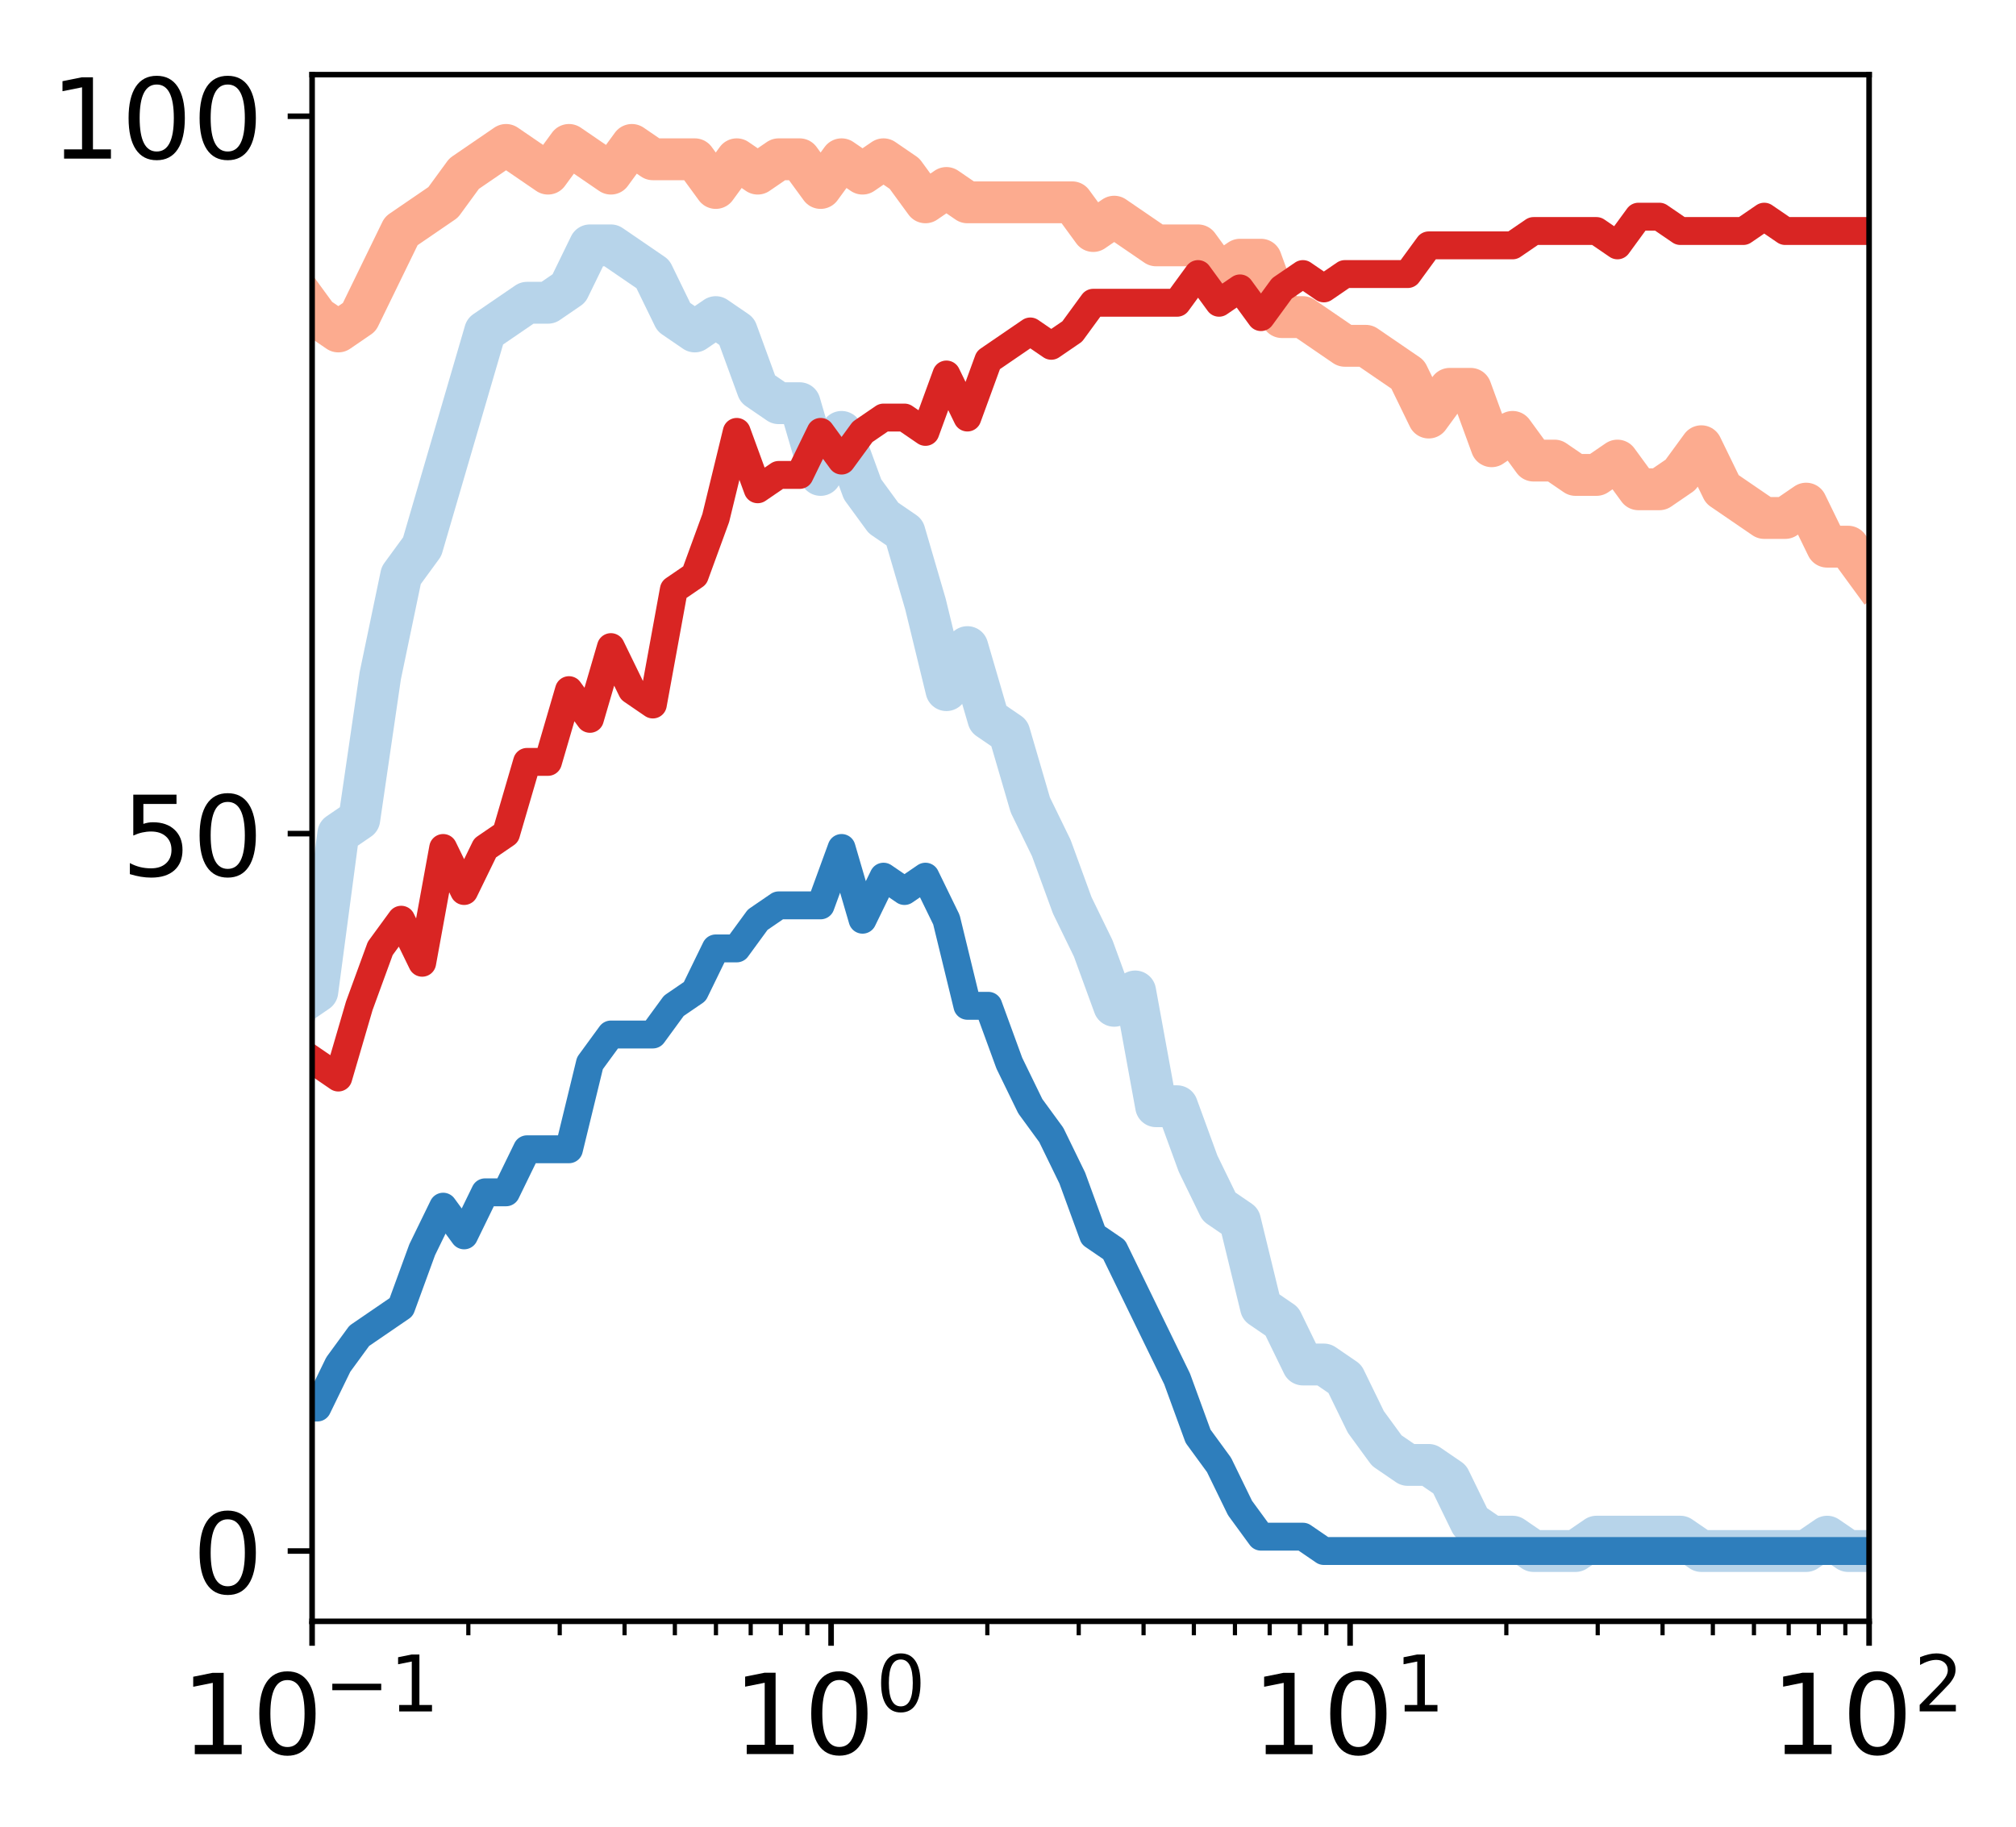 <?xml version="1.0" encoding="utf-8" standalone="no"?>
<!DOCTYPE svg PUBLIC "-//W3C//DTD SVG 1.1//EN"
  "http://www.w3.org/Graphics/SVG/1.1/DTD/svg11.dtd">
<!-- Created with matplotlib (http://matplotlib.org/) -->
<svg height="262pt" version="1.1" viewBox="0 0 289 262" width="289pt" xmlns="http://www.w3.org/2000/svg" xmlns:xlink="http://www.w3.org/1999/xlink">
 <defs>
  <style type="text/css">
*{stroke-linecap:butt;stroke-linejoin:round;}
  </style>
 </defs>
 <g id="figure_1">
  <g id="patch_1">
   <path d="M 0 262.145 
L 289.22 262.145 
L 289.22 0 
L 0 0 
z
" style="fill:#ffffff;"/>
  </g>
  <g id="axes_1">
   <g id="patch_2">
    <path d="M 44.74 232.46 
L 267.94 232.46 
L 267.94 10.7 
L 44.74 10.7 
z
" style="fill:#ffffff;"/>
   </g>
   <g id="line2d_1">
    <path clip-path="url(#pca3a858aa3)" d="M -1 211.814 
L 0.401 207.98 
L 3.407 187.409 
L 6.413 170.951 
L 9.419 160.666 
L 12.425 150.38 
L 15.431 125.694 
L 18.437 117.466 
L 21.443 98.951 
L 24.449 90.723 
L 27.455 82.494 
L 30.461 72.209 
L 33.467 70.151 
L 36.473 57.809 
L 39.479 51.637 
L 42.485 41.351 
L 45.492 45.466 
L 48.498 47.523 
L 51.504 45.466 
L 54.51 39.294 
L 57.516 33.123 
L 60.522 31.066 
L 63.528 29.009 
L 66.534 24.894 
L 69.54 22.837 
L 72.546 20.78 
L 75.552 22.837 
L 78.558 24.894 
L 81.564 20.78 
L 84.57 22.837 
L 87.576 24.894 
L 90.582 20.78 
L 93.588 22.837 
L 96.595 22.837 
L 99.601 22.837 
L 102.607 26.951 
L 105.613 22.837 
L 108.619 24.894 
L 111.625 22.837 
L 114.631 22.837 
L 117.637 26.951 
L 120.643 22.837 
L 123.649 24.894 
L 126.655 22.837 
L 129.661 24.894 
L 132.667 29.009 
L 135.673 26.951 
L 138.679 29.009 
L 141.685 29.009 
L 144.692 29.009 
L 147.698 29.009 
L 150.704 29.009 
L 153.71 29.009 
L 156.716 33.123 
L 159.722 31.066 
L 162.728 33.123 
L 165.734 35.18 
L 168.74 35.18 
L 171.746 35.18 
L 174.752 39.294 
L 177.758 37.237 
L 180.764 37.237 
L 183.77 45.466 
L 186.776 45.466 
L 189.782 47.523 
L 192.788 49.58 
L 195.795 49.58 
L 198.801 51.637 
L 201.807 53.694 
L 204.813 59.866 
L 207.819 55.751 
L 210.825 55.751 
L 213.831 63.98 
L 216.837 61.923 
L 219.843 66.037 
L 222.849 66.037 
L 225.855 68.094 
L 228.861 68.094 
L 231.867 66.037 
L 234.873 70.151 
L 237.879 70.151 
L 240.885 68.094 
L 243.892 63.98 
L 246.898 70.151 
L 249.904 72.209 
L 252.91 74.266 
L 255.916 74.266 
L 258.922 72.209 
L 261.928 78.38 
L 264.934 78.38 
L 267.94 82.494 
" style="fill:none;stroke:#fcab8f;stroke-linecap:square;stroke-width:6;"/>
   </g>
   <g id="line2d_2">
    <path clip-path="url(#pca3a858aa3)" d="M -1 222.38 
L 0.401 222.38 
L 3.407 220.323 
L 6.413 220.323 
L 9.419 218.266 
L 12.425 216.209 
L 15.431 218.266 
L 18.437 210.037 
L 21.443 210.037 
L 24.449 205.923 
L 27.455 201.809 
L 30.461 187.409 
L 33.467 181.237 
L 36.473 160.666 
L 39.479 158.609 
L 42.485 144.209 
L 45.492 142.151 
L 48.498 119.523 
L 51.504 117.466 
L 54.51 96.894 
L 57.516 82.494 
L 60.522 78.38 
L 63.528 68.094 
L 66.534 57.809 
L 69.54 47.523 
L 72.546 45.466 
L 75.552 43.409 
L 78.558 43.409 
L 81.564 41.351 
L 84.57 35.18 
L 87.576 35.18 
L 90.582 37.237 
L 93.588 39.294 
L 96.595 45.466 
L 99.601 47.523 
L 102.607 45.466 
L 105.613 47.523 
L 108.619 55.751 
L 111.625 57.809 
L 114.631 57.809 
L 117.637 68.094 
L 120.643 61.923 
L 123.649 70.151 
L 126.655 74.266 
L 129.661 76.323 
L 132.667 86.609 
L 135.673 98.951 
L 138.679 92.78 
L 141.685 103.066 
L 144.692 105.123 
L 147.698 115.409 
L 150.704 121.58 
L 153.71 129.809 
L 156.716 135.98 
L 159.722 144.209 
L 162.728 142.151 
L 165.734 158.609 
L 168.74 158.609 
L 171.746 166.837 
L 174.752 173.009 
L 177.758 175.066 
L 180.764 187.409 
L 183.77 189.466 
L 186.776 195.637 
L 189.782 195.637 
L 192.788 197.694 
L 195.795 203.866 
L 198.801 207.98 
L 201.807 210.037 
L 204.813 210.037 
L 207.819 212.094 
L 210.825 218.266 
L 213.831 220.323 
L 216.837 220.323 
L 219.843 222.38 
L 222.849 222.38 
L 225.855 222.38 
L 228.861 220.323 
L 231.867 220.323 
L 234.873 220.323 
L 237.879 220.323 
L 240.885 220.323 
L 243.892 222.38 
L 246.898 222.38 
L 249.904 222.38 
L 252.91 222.38 
L 255.916 222.38 
L 258.922 222.38 
L 261.928 220.323 
L 264.934 222.38 
L 267.94 222.38 
" style="fill:none;stroke:#b7d4ea;stroke-linecap:square;stroke-width:6;"/>
   </g>
   <g id="matplotlib.axis_1">
    <g id="xtick_1">
     <g id="line2d_3">
      <defs>
       <path d="M 0 0 
L 0 3.5 
" id="m3f5d02cc78" style="stroke:#000000;stroke-width:0.8;"/>
      </defs>
      <g>
       <use style="stroke:#000000;stroke-width:0.8;" x="44.74" xlink:href="#m3f5d02cc78" y="232.46"/>
      </g>
     </g>
     <g id="text_1">
      <!-- $\mathdefault{10^{-1}}$ -->
      <defs>
       <path d="M 12.406 8.297 
L 28.516 8.297 
L 28.516 63.922 
L 10.984 60.406 
L 10.984 69.391 
L 28.422 72.906 
L 38.281 72.906 
L 38.281 8.297 
L 54.391 8.297 
L 54.391 0 
L 12.406 0 
z
" id="DejaVuSans-31"/>
       <path d="M 31.781 66.406 
Q 24.172 66.406 20.328 58.906 
Q 16.5 51.422 16.5 36.375 
Q 16.5 21.391 20.328 13.891 
Q 24.172 6.391 31.781 6.391 
Q 39.453 6.391 43.281 13.891 
Q 47.125 21.391 47.125 36.375 
Q 47.125 51.422 43.281 58.906 
Q 39.453 66.406 31.781 66.406 
z
M 31.781 74.219 
Q 44.047 74.219 50.516 64.516 
Q 56.984 54.828 56.984 36.375 
Q 56.984 17.969 50.516 8.266 
Q 44.047 -1.422 31.781 -1.422 
Q 19.531 -1.422 13.062 8.266 
Q 6.594 17.969 6.594 36.375 
Q 6.594 54.828 13.062 64.516 
Q 19.531 74.219 31.781 74.219 
z
" id="DejaVuSans-30"/>
       <path d="M 10.594 35.5 
L 73.188 35.5 
L 73.188 27.203 
L 10.594 27.203 
z
" id="DejaVuSans-2212"/>
      </defs>
      <g transform="translate(25.94 251.618)scale(0.16 -0.16)">
       <use transform="translate(0 0.684)" xlink:href="#DejaVuSans-31"/>
       <use transform="translate(63.623 0.684)" xlink:href="#DejaVuSans-30"/>
       <use transform="translate(128.203 38.966)scale(0.7)" xlink:href="#DejaVuSans-2212"/>
       <use transform="translate(186.855 38.966)scale(0.7)" xlink:href="#DejaVuSans-31"/>
      </g>
     </g>
    </g>
    <g id="xtick_2">
     <g id="line2d_4">
      <g>
       <use style="stroke:#000000;stroke-width:0.8;" x="119.14" xlink:href="#m3f5d02cc78" y="232.46"/>
      </g>
     </g>
     <g id="text_2">
      <!-- $\mathdefault{10^{0}}$ -->
      <g transform="translate(105.06 251.618)scale(0.16 -0.16)">
       <use transform="translate(0 0.766)" xlink:href="#DejaVuSans-31"/>
       <use transform="translate(63.623 0.766)" xlink:href="#DejaVuSans-30"/>
       <use transform="translate(128.203 39.047)scale(0.7)" xlink:href="#DejaVuSans-30"/>
      </g>
     </g>
    </g>
    <g id="xtick_3">
     <g id="line2d_5">
      <g>
       <use style="stroke:#000000;stroke-width:0.8;" x="193.54" xlink:href="#m3f5d02cc78" y="232.46"/>
      </g>
     </g>
     <g id="text_3">
      <!-- $\mathdefault{10^{1}}$ -->
      <g transform="translate(179.46 251.618)scale(0.16 -0.16)">
       <use transform="translate(0 0.684)" xlink:href="#DejaVuSans-31"/>
       <use transform="translate(63.623 0.684)" xlink:href="#DejaVuSans-30"/>
       <use transform="translate(128.203 38.966)scale(0.7)" xlink:href="#DejaVuSans-31"/>
      </g>
     </g>
    </g>
    <g id="xtick_4">
     <g id="line2d_6">
      <g>
       <use style="stroke:#000000;stroke-width:0.8;" x="267.94" xlink:href="#m3f5d02cc78" y="232.46"/>
      </g>
     </g>
     <g id="text_4">
      <!-- $\mathdefault{10^{2}}$ -->
      <defs>
       <path d="M 19.188 8.297 
L 53.609 8.297 
L 53.609 0 
L 7.328 0 
L 7.328 8.297 
Q 12.938 14.109 22.625 23.891 
Q 32.328 33.688 34.812 36.531 
Q 39.547 41.844 41.422 45.531 
Q 43.312 49.219 43.312 52.781 
Q 43.312 58.594 39.234 62.25 
Q 35.156 65.922 28.609 65.922 
Q 23.969 65.922 18.812 64.312 
Q 13.672 62.703 7.812 59.422 
L 7.812 69.391 
Q 13.766 71.781 18.938 73 
Q 24.125 74.219 28.422 74.219 
Q 39.75 74.219 46.484 68.547 
Q 53.219 62.891 53.219 53.422 
Q 53.219 48.922 51.531 44.891 
Q 49.859 40.875 45.406 35.406 
Q 44.188 33.984 37.641 27.219 
Q 31.109 20.453 19.188 8.297 
z
" id="DejaVuSans-32"/>
      </defs>
      <g transform="translate(253.86 251.618)scale(0.16 -0.16)">
       <use transform="translate(0 0.766)" xlink:href="#DejaVuSans-31"/>
       <use transform="translate(63.623 0.766)" xlink:href="#DejaVuSans-30"/>
       <use transform="translate(128.203 39.047)scale(0.7)" xlink:href="#DejaVuSans-32"/>
      </g>
     </g>
    </g>
    <g id="xtick_5">
     <g id="line2d_7">
      <defs>
       <path d="M 0 0 
L 0 2 
" id="m496b51df97" style="stroke:#000000;stroke-width:0.6;"/>
      </defs>
      <g>
       <use style="stroke:#000000;stroke-width:0.6;" x="67.137" xlink:href="#m496b51df97" y="232.46"/>
      </g>
     </g>
    </g>
    <g id="xtick_6">
     <g id="line2d_8">
      <g>
       <use style="stroke:#000000;stroke-width:0.6;" x="80.238" xlink:href="#m496b51df97" y="232.46"/>
      </g>
     </g>
    </g>
    <g id="xtick_7">
     <g id="line2d_9">
      <g>
       <use style="stroke:#000000;stroke-width:0.6;" x="89.533" xlink:href="#m496b51df97" y="232.46"/>
      </g>
     </g>
    </g>
    <g id="xtick_8">
     <g id="line2d_10">
      <g>
       <use style="stroke:#000000;stroke-width:0.6;" x="96.743" xlink:href="#m496b51df97" y="232.46"/>
      </g>
     </g>
    </g>
    <g id="xtick_9">
     <g id="line2d_11">
      <g>
       <use style="stroke:#000000;stroke-width:0.6;" x="102.634" xlink:href="#m496b51df97" y="232.46"/>
      </g>
     </g>
    </g>
    <g id="xtick_10">
     <g id="line2d_12">
      <g>
       <use style="stroke:#000000;stroke-width:0.6;" x="107.615" xlink:href="#m496b51df97" y="232.46"/>
      </g>
     </g>
    </g>
    <g id="xtick_11">
     <g id="line2d_13">
      <g>
       <use style="stroke:#000000;stroke-width:0.6;" x="111.93" xlink:href="#m496b51df97" y="232.46"/>
      </g>
     </g>
    </g>
    <g id="xtick_12">
     <g id="line2d_14">
      <g>
       <use style="stroke:#000000;stroke-width:0.6;" x="115.736" xlink:href="#m496b51df97" y="232.46"/>
      </g>
     </g>
    </g>
    <g id="xtick_13">
     <g id="line2d_15">
      <g>
       <use style="stroke:#000000;stroke-width:0.6;" x="141.537" xlink:href="#m496b51df97" y="232.46"/>
      </g>
     </g>
    </g>
    <g id="xtick_14">
     <g id="line2d_16">
      <g>
       <use style="stroke:#000000;stroke-width:0.6;" x="154.638" xlink:href="#m496b51df97" y="232.46"/>
      </g>
     </g>
    </g>
    <g id="xtick_15">
     <g id="line2d_17">
      <g>
       <use style="stroke:#000000;stroke-width:0.6;" x="163.933" xlink:href="#m496b51df97" y="232.46"/>
      </g>
     </g>
    </g>
    <g id="xtick_16">
     <g id="line2d_18">
      <g>
       <use style="stroke:#000000;stroke-width:0.6;" x="171.143" xlink:href="#m496b51df97" y="232.46"/>
      </g>
     </g>
    </g>
    <g id="xtick_17">
     <g id="line2d_19">
      <g>
       <use style="stroke:#000000;stroke-width:0.6;" x="177.034" xlink:href="#m496b51df97" y="232.46"/>
      </g>
     </g>
    </g>
    <g id="xtick_18">
     <g id="line2d_20">
      <g>
       <use style="stroke:#000000;stroke-width:0.6;" x="182.015" xlink:href="#m496b51df97" y="232.46"/>
      </g>
     </g>
    </g>
    <g id="xtick_19">
     <g id="line2d_21">
      <g>
       <use style="stroke:#000000;stroke-width:0.6;" x="186.33" xlink:href="#m496b51df97" y="232.46"/>
      </g>
     </g>
    </g>
    <g id="xtick_20">
     <g id="line2d_22">
      <g>
       <use style="stroke:#000000;stroke-width:0.6;" x="190.136" xlink:href="#m496b51df97" y="232.46"/>
      </g>
     </g>
    </g>
    <g id="xtick_21">
     <g id="line2d_23">
      <g>
       <use style="stroke:#000000;stroke-width:0.6;" x="215.937" xlink:href="#m496b51df97" y="232.46"/>
      </g>
     </g>
    </g>
    <g id="xtick_22">
     <g id="line2d_24">
      <g>
       <use style="stroke:#000000;stroke-width:0.6;" x="229.038" xlink:href="#m496b51df97" y="232.46"/>
      </g>
     </g>
    </g>
    <g id="xtick_23">
     <g id="line2d_25">
      <g>
       <use style="stroke:#000000;stroke-width:0.6;" x="238.333" xlink:href="#m496b51df97" y="232.46"/>
      </g>
     </g>
    </g>
    <g id="xtick_24">
     <g id="line2d_26">
      <g>
       <use style="stroke:#000000;stroke-width:0.6;" x="245.543" xlink:href="#m496b51df97" y="232.46"/>
      </g>
     </g>
    </g>
    <g id="xtick_25">
     <g id="line2d_27">
      <g>
       <use style="stroke:#000000;stroke-width:0.6;" x="251.434" xlink:href="#m496b51df97" y="232.46"/>
      </g>
     </g>
    </g>
    <g id="xtick_26">
     <g id="line2d_28">
      <g>
       <use style="stroke:#000000;stroke-width:0.6;" x="256.415" xlink:href="#m496b51df97" y="232.46"/>
      </g>
     </g>
    </g>
    <g id="xtick_27">
     <g id="line2d_29">
      <g>
       <use style="stroke:#000000;stroke-width:0.6;" x="260.73" xlink:href="#m496b51df97" y="232.46"/>
      </g>
     </g>
    </g>
    <g id="xtick_28">
     <g id="line2d_30">
      <g>
       <use style="stroke:#000000;stroke-width:0.6;" x="264.536" xlink:href="#m496b51df97" y="232.46"/>
      </g>
     </g>
    </g>
   </g>
   <g id="matplotlib.axis_2">
    <g id="ytick_1">
     <g id="line2d_31">
      <defs>
       <path d="M 0 0 
L -3.5 0 
" id="mfc243473c9" style="stroke:#000000;stroke-width:0.8;"/>
      </defs>
      <g>
       <use style="stroke:#000000;stroke-width:0.8;" x="44.74" xlink:href="#mfc243473c9" y="222.38"/>
      </g>
     </g>
     <g id="text_5">
      <!-- 0 -->
      <g transform="translate(27.56 228.459)scale(0.16 -0.16)">
       <use xlink:href="#DejaVuSans-30"/>
      </g>
     </g>
    </g>
    <g id="ytick_2">
     <g id="line2d_32">
      <g>
       <use style="stroke:#000000;stroke-width:0.8;" x="44.74" xlink:href="#mfc243473c9" y="119.523"/>
      </g>
     </g>
     <g id="text_6">
      <!-- 50 -->
      <defs>
       <path d="M 10.797 72.906 
L 49.516 72.906 
L 49.516 64.594 
L 19.828 64.594 
L 19.828 46.734 
Q 21.969 47.469 24.109 47.828 
Q 26.266 48.188 28.422 48.188 
Q 40.625 48.188 47.75 41.5 
Q 54.891 34.812 54.891 23.391 
Q 54.891 11.625 47.562 5.094 
Q 40.234 -1.422 26.906 -1.422 
Q 22.312 -1.422 17.547 -0.641 
Q 12.797 0.141 7.719 1.703 
L 7.719 11.625 
Q 12.109 9.234 16.797 8.062 
Q 21.484 6.891 26.703 6.891 
Q 35.156 6.891 40.078 11.328 
Q 45.016 15.766 45.016 23.391 
Q 45.016 31 40.078 35.438 
Q 35.156 39.891 26.703 39.891 
Q 22.75 39.891 18.812 39.016 
Q 14.891 38.141 10.797 36.281 
z
" id="DejaVuSans-35"/>
      </defs>
      <g transform="translate(17.38 125.602)scale(0.16 -0.16)">
       <use xlink:href="#DejaVuSans-35"/>
       <use x="63.623" xlink:href="#DejaVuSans-30"/>
      </g>
     </g>
    </g>
    <g id="ytick_3">
     <g id="line2d_33">
      <g>
       <use style="stroke:#000000;stroke-width:0.8;" x="44.74" xlink:href="#mfc243473c9" y="16.666"/>
      </g>
     </g>
     <g id="text_7">
      <!-- 100 -->
      <g transform="translate(7.2 22.744)scale(0.16 -0.16)">
       <use xlink:href="#DejaVuSans-31"/>
       <use x="63.623" xlink:href="#DejaVuSans-30"/>
       <use x="127.246" xlink:href="#DejaVuSans-30"/>
      </g>
     </g>
    </g>
   </g>
   <g id="line2d_34">
    <path clip-path="url(#pca3a858aa3)" d="M -1 217.167 
L 0.401 216.209 
L 3.407 207.98 
L 6.413 201.809 
L 9.419 201.809 
L 12.425 199.751 
L 15.431 189.466 
L 18.437 191.523 
L 21.443 187.409 
L 24.449 191.523 
L 27.455 179.18 
L 30.461 175.066 
L 33.467 170.951 
L 36.473 164.78 
L 39.479 162.723 
L 42.485 150.38 
L 45.492 152.437 
L 48.498 154.494 
L 51.504 144.209 
L 54.51 135.98 
L 57.516 131.866 
L 60.522 138.037 
L 63.528 121.58 
L 66.534 127.751 
L 69.54 121.58 
L 72.546 119.523 
L 75.552 109.237 
L 78.558 109.237 
L 81.564 98.951 
L 84.57 103.066 
L 87.576 92.78 
L 90.582 98.951 
L 93.588 101.009 
L 96.595 84.551 
L 99.601 82.494 
L 102.607 74.266 
L 105.613 61.923 
L 108.619 70.151 
L 111.625 68.094 
L 114.631 68.094 
L 117.637 61.923 
L 120.643 66.037 
L 123.649 61.923 
L 126.655 59.866 
L 129.661 59.866 
L 132.667 61.923 
L 135.673 53.694 
L 138.679 59.866 
L 141.685 51.637 
L 144.692 49.58 
L 147.698 47.523 
L 150.704 49.58 
L 153.71 47.523 
L 156.716 43.409 
L 159.722 43.409 
L 162.728 43.409 
L 165.734 43.409 
L 168.74 43.409 
L 171.746 39.294 
L 174.752 43.409 
L 177.758 41.351 
L 180.764 45.466 
L 183.77 41.351 
L 186.776 39.294 
L 189.782 41.351 
L 192.788 39.294 
L 195.795 39.294 
L 198.801 39.294 
L 201.807 39.294 
L 204.813 35.18 
L 207.819 35.18 
L 210.825 35.18 
L 213.831 35.18 
L 216.837 35.18 
L 219.843 33.123 
L 222.849 33.123 
L 225.855 33.123 
L 228.861 33.123 
L 231.867 35.18 
L 234.873 31.066 
L 237.879 31.066 
L 240.885 33.123 
L 243.892 33.123 
L 246.898 33.123 
L 249.904 33.123 
L 252.91 31.066 
L 255.916 33.123 
L 258.922 33.123 
L 261.928 33.123 
L 264.934 33.123 
L 267.94 33.123 
" style="fill:none;stroke:#d92523;stroke-linecap:square;stroke-width:4;"/>
   </g>
   <g id="line2d_35">
    <path clip-path="url(#pca3a858aa3)" d="M -1 222.38 
L 0.401 222.38 
L 3.407 220.323 
L 6.413 220.323 
L 9.419 218.266 
L 12.425 218.266 
L 15.431 220.323 
L 18.437 220.323 
L 21.443 218.266 
L 24.449 218.266 
L 27.455 214.151 
L 30.461 214.151 
L 33.467 212.094 
L 36.473 205.923 
L 39.479 205.923 
L 42.485 201.809 
L 45.492 201.809 
L 48.498 195.637 
L 51.504 191.523 
L 54.51 189.466 
L 57.516 187.409 
L 60.522 179.18 
L 63.528 173.009 
L 66.534 177.123 
L 69.54 170.951 
L 72.546 170.951 
L 75.552 164.78 
L 78.558 164.78 
L 81.564 164.78 
L 84.57 152.437 
L 87.576 148.323 
L 90.582 148.323 
L 93.588 148.323 
L 96.595 144.209 
L 99.601 142.151 
L 102.607 135.98 
L 105.613 135.98 
L 108.619 131.866 
L 111.625 129.809 
L 114.631 129.809 
L 117.637 129.809 
L 120.643 121.58 
L 123.649 131.866 
L 126.655 125.694 
L 129.661 127.751 
L 132.667 125.694 
L 135.673 131.866 
L 138.679 144.209 
L 141.685 144.209 
L 144.692 152.437 
L 147.698 158.609 
L 150.704 162.723 
L 153.71 168.894 
L 156.716 177.123 
L 159.722 179.18 
L 162.728 185.351 
L 165.734 191.523 
L 168.74 197.694 
L 171.746 205.923 
L 174.752 210.037 
L 177.758 216.209 
L 180.764 220.323 
L 183.77 220.323 
L 186.776 220.323 
L 189.782 222.38 
L 192.788 222.38 
L 195.795 222.38 
L 198.801 222.38 
L 201.807 222.38 
L 204.813 222.38 
L 207.819 222.38 
L 210.825 222.38 
L 213.831 222.38 
L 216.837 222.38 
L 219.843 222.38 
L 222.849 222.38 
L 225.855 222.38 
L 228.861 222.38 
L 231.867 222.38 
L 234.873 222.38 
L 237.879 222.38 
L 240.885 222.38 
L 243.892 222.38 
L 246.898 222.38 
L 249.904 222.38 
L 252.91 222.38 
L 255.916 222.38 
L 258.922 222.38 
L 261.928 222.38 
L 264.934 222.38 
L 267.94 222.38 
" style="fill:none;stroke:#2e7ebc;stroke-linecap:square;stroke-width:4;"/>
   </g>
   <g id="patch_3">
    <path d="M 44.74 232.46 
L 44.74 10.7 
" style="fill:none;stroke:#000000;stroke-linecap:square;stroke-linejoin:miter;stroke-width:0.8;"/>
   </g>
   <g id="patch_4">
    <path d="M 267.94 232.46 
L 267.94 10.7 
" style="fill:none;stroke:#000000;stroke-linecap:square;stroke-linejoin:miter;stroke-width:0.8;"/>
   </g>
   <g id="patch_5">
    <path d="M 44.74 232.46 
L 267.94 232.46 
" style="fill:none;stroke:#000000;stroke-linecap:square;stroke-linejoin:miter;stroke-width:0.8;"/>
   </g>
   <g id="patch_6">
    <path d="M 44.74 10.7 
L 267.94 10.7 
" style="fill:none;stroke:#000000;stroke-linecap:square;stroke-linejoin:miter;stroke-width:0.8;"/>
   </g>
  </g>
 </g>
 <defs>
  <clipPath id="pca3a858aa3">
   <rect height="221.76" width="223.2" x="44.74" y="10.7"/>
  </clipPath>
 </defs>
</svg>
